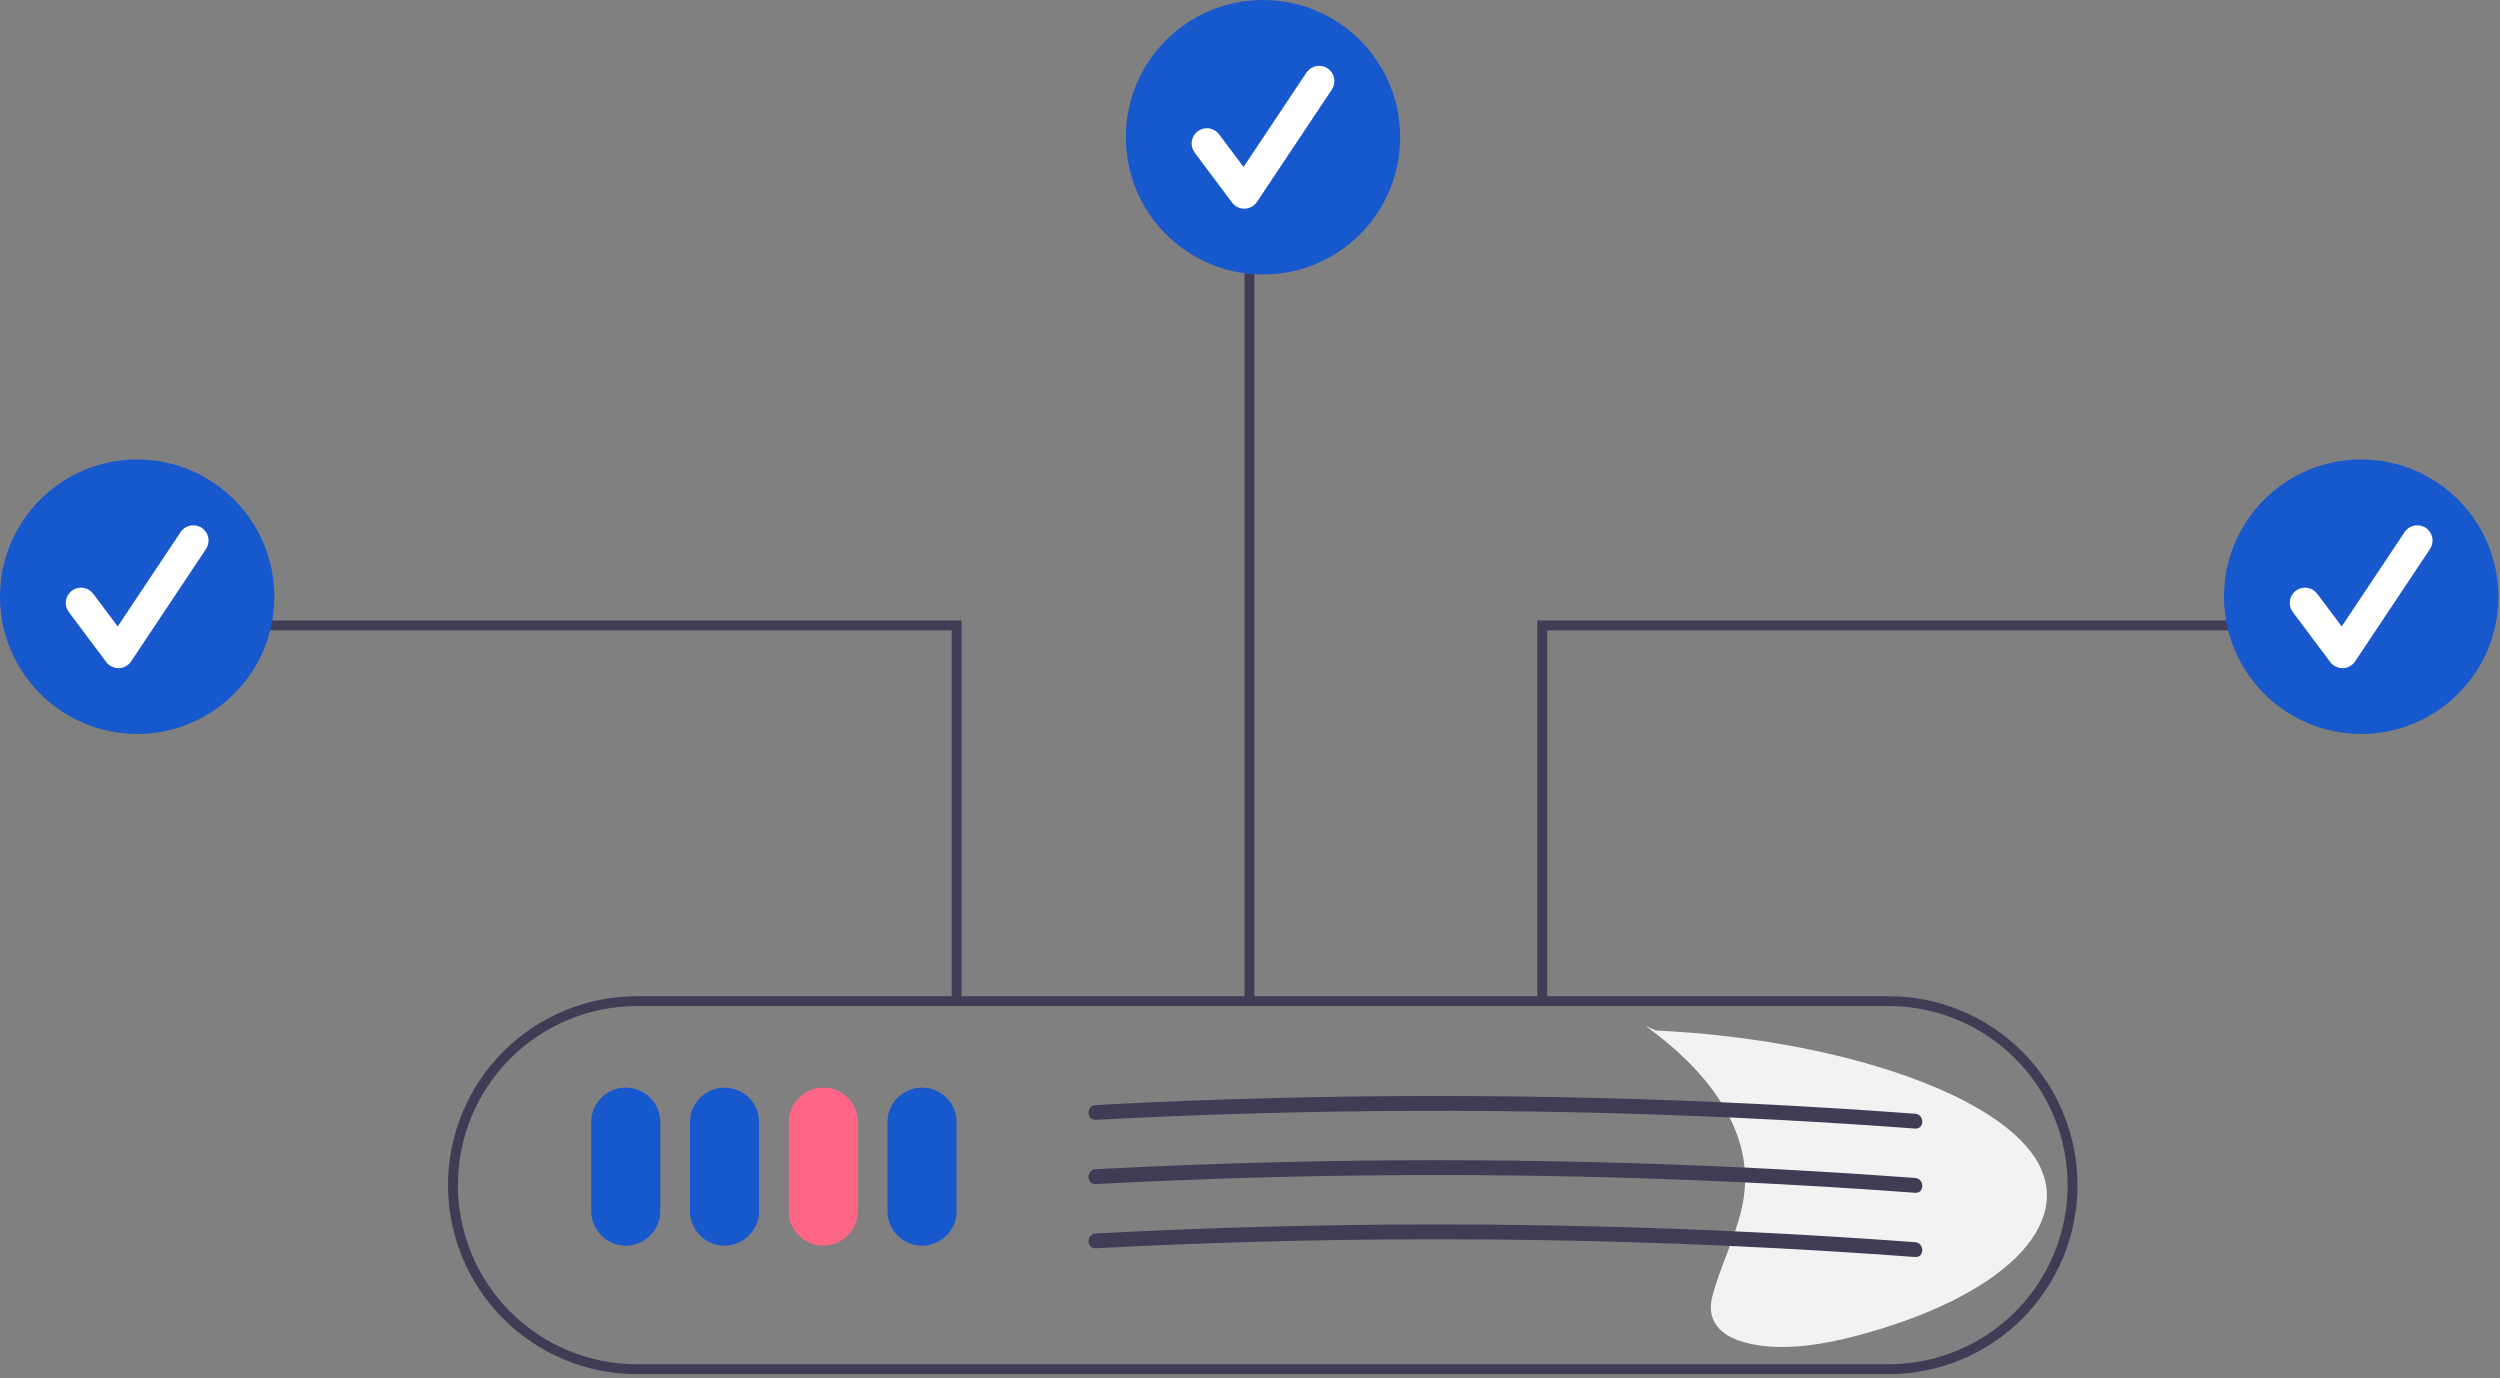<svg width="419" height="231" viewBox="0 0 419 231" fill="none" xmlns="http://www.w3.org/2000/svg">
<rect x="0" y="0" width="419" height="231" fill="#808080" stroke="none"/>
<path d="M341.091 194.077C333.972 183.03 307.506 174.134 277.528 172.711L275.776 171.93C287.881 180.67 293.646 190.639 292.287 200.481C291.505 206.145 288.425 211.729 286.961 217.374C286.156 220.477 287.168 224.413 294.931 225.503C300.18 226.24 305.972 225.214 310.592 224.022C335.511 217.593 348.21 205.124 341.091 194.077Z" fill="#F2F2F2"/>
<path d="M316.535 230.305H106.74C98.345 230.305 90.293 226.968 84.357 221.029C78.42 215.089 75.085 207.033 75.085 198.633C75.085 190.234 78.42 182.178 84.357 176.238C90.293 170.299 98.345 166.962 106.74 166.962H316.535C324.93 166.962 332.982 170.299 338.918 176.238C344.855 182.178 348.19 190.234 348.19 198.633C348.19 207.033 344.855 215.089 338.918 221.029C332.982 226.968 324.93 230.305 316.535 230.305V230.305ZM106.74 168.618C98.784 168.618 91.153 171.78 85.527 177.409C79.901 183.038 76.74 190.673 76.74 198.633C76.74 206.594 79.901 214.229 85.527 219.858C91.153 225.487 98.784 228.649 106.74 228.649H316.535C324.491 228.649 332.122 225.487 337.748 219.858C343.374 214.229 346.535 206.594 346.535 198.633C346.535 190.673 343.374 183.038 337.748 177.409C332.122 171.78 324.491 168.618 316.535 168.618H106.74Z" fill="#3F3D56"/>
<path d="M104.878 208.777C103.342 208.775 101.87 208.164 100.784 207.077C99.698 205.99 99.087 204.517 99.085 202.981V188.076C99.085 186.539 99.695 185.065 100.782 183.978C101.868 182.891 103.342 182.28 104.878 182.28C106.415 182.28 107.888 182.891 108.974 183.978C110.061 185.065 110.671 186.539 110.671 188.076V202.981C110.669 204.517 110.058 205.99 108.972 207.077C107.886 208.164 106.414 208.775 104.878 208.777V208.777Z" fill="#1858CD"/>
<path d="M121.43 208.777C119.894 208.775 118.421 208.164 117.335 207.077C116.249 205.99 115.639 204.517 115.637 202.981V188.076C115.637 186.539 116.247 185.065 117.333 183.978C118.42 182.891 119.893 182.28 121.43 182.28C122.966 182.28 124.44 182.891 125.526 183.978C126.613 185.065 127.223 186.539 127.223 188.076V202.981C127.221 204.517 126.61 205.99 125.524 207.077C124.438 208.164 122.966 208.775 121.43 208.777V208.777Z" fill="#1858CD"/>
<path d="M137.982 208.777C136.446 208.775 134.974 208.164 133.888 207.077C132.802 205.99 132.191 204.517 132.189 202.981V188.076C132.189 186.539 132.799 185.065 133.886 183.978C134.972 182.891 136.446 182.28 137.982 182.28C139.519 182.28 140.992 182.891 142.078 183.978C143.165 185.065 143.775 186.539 143.775 188.076V202.981C143.773 204.517 143.162 205.99 142.076 207.077C140.99 208.164 139.518 208.775 137.982 208.777V208.777Z" fill="#FF6584"/>
<path d="M154.534 208.777C152.998 208.775 151.525 208.164 150.439 207.077C149.353 205.99 148.743 204.517 148.741 202.981V188.076C148.741 186.539 149.351 185.065 150.437 183.978C151.524 182.891 152.997 182.28 154.534 182.28C156.07 182.28 157.544 182.891 158.63 183.978C159.717 185.065 160.327 186.539 160.327 188.076V202.981C160.325 204.517 159.714 205.99 158.628 207.077C157.542 208.164 156.07 208.775 154.534 208.777V208.777Z" fill="#1858CD"/>
<path d="M161.154 167.79H159.499V105.653H41.438V103.997H161.154V167.79Z" fill="#3F3D56"/>
<path d="M22.99 123.011C35.688 123.011 45.981 112.712 45.981 100.008C45.981 87.304 35.688 77.006 22.99 77.006C10.293 77.006 0 87.304 0 100.008C0 112.712 10.293 123.011 22.99 123.011Z" fill="#1858CD"/>
<path d="M19.854 111.98C19.457 111.98 19.065 111.887 18.71 111.71C18.355 111.532 18.046 111.274 17.808 110.956L11.536 102.589C11.334 102.32 11.187 102.014 11.104 101.689C11.02 101.363 11.001 101.024 11.049 100.691C11.096 100.358 11.208 100.038 11.379 99.748C11.551 99.459 11.777 99.206 12.046 99.004C12.315 98.803 12.621 98.656 12.946 98.573C13.272 98.489 13.611 98.471 13.943 98.519C14.276 98.567 14.596 98.679 14.885 98.851C15.174 99.023 15.427 99.249 15.628 99.519L19.731 104.992L30.271 89.176C30.647 88.612 31.232 88.22 31.897 88.088C32.562 87.955 33.252 88.092 33.816 88.468C34.38 88.844 34.772 89.429 34.905 90.094C35.038 90.759 34.902 91.45 34.526 92.014L21.982 110.84C21.755 111.181 21.45 111.462 21.092 111.66C20.734 111.858 20.334 111.968 19.925 111.979C19.901 111.98 19.878 111.98 19.854 111.98Z" fill="white"/>
<path d="M259.312 167.79H257.657V103.997H377.374V105.653H259.312V167.79Z" fill="#3F3D56"/>
<path d="M395.732 123.011C408.429 123.011 418.723 112.712 418.723 100.008C418.723 87.304 408.429 77.006 395.732 77.006C383.035 77.006 372.742 87.304 372.742 100.008C372.742 112.712 383.035 123.011 395.732 123.011Z" fill="#1858CD"/>
<path d="M392.596 111.98C392.199 111.98 391.807 111.887 391.452 111.71C391.097 111.532 390.788 111.274 390.55 110.956L384.278 102.589C384.076 102.32 383.929 102.014 383.845 101.689C383.762 101.363 383.743 101.024 383.79 100.691C383.837 100.358 383.95 100.038 384.121 99.748C384.292 99.459 384.519 99.206 384.788 99.004C385.057 98.803 385.362 98.656 385.688 98.573C386.014 98.489 386.352 98.471 386.685 98.519C387.018 98.567 387.338 98.679 387.627 98.851C387.916 99.023 388.168 99.249 388.37 99.519L392.473 104.992L403.012 89.176C403.389 88.612 403.974 88.22 404.638 88.088C405.303 87.955 405.993 88.092 406.557 88.468C407.121 88.844 407.513 89.429 407.646 90.094C407.78 90.759 407.644 91.45 407.268 92.014L394.724 110.84C394.497 111.181 394.192 111.462 393.834 111.66C393.476 111.858 393.076 111.968 392.667 111.979C392.643 111.98 392.619 111.98 392.596 111.98Z" fill="white"/>
<path d="M210.233 35.516H208.578V167.79H210.233V35.516Z" fill="#3F3D56"/>
<path d="M211.681 46.005C224.378 46.005 234.671 35.706 234.671 23.002C234.671 10.299 224.378 0 211.681 0C198.984 0 188.69 10.299 188.69 23.002C188.69 35.706 198.984 46.005 211.681 46.005Z" fill="#1858CD"/>
<path d="M208.545 34.974C208.148 34.974 207.756 34.882 207.401 34.704C207.046 34.526 206.737 34.268 206.499 33.95L200.227 25.583C200.025 25.314 199.878 25.008 199.794 24.683C199.711 24.357 199.692 24.018 199.739 23.685C199.787 23.352 199.899 23.032 200.07 22.742C200.241 22.453 200.468 22.2 200.737 21.999C201.006 21.797 201.312 21.65 201.637 21.567C201.963 21.483 202.302 21.465 202.634 21.513C202.967 21.561 203.287 21.674 203.576 21.845C203.865 22.017 204.117 22.244 204.319 22.513L208.422 27.986L218.961 12.17C219.338 11.606 219.923 11.214 220.588 11.082C221.252 10.949 221.943 11.086 222.507 11.462C223.071 11.838 223.462 12.423 223.596 13.088C223.729 13.753 223.593 14.444 223.217 15.008L210.673 33.835C210.446 34.175 210.141 34.456 209.783 34.654C209.425 34.852 209.025 34.962 208.616 34.973C208.592 34.974 208.569 34.974 208.545 34.974Z" fill="white"/>
<path d="M183.638 187.682C201.514 186.739 219.405 186.237 237.313 186.177C255.144 186.119 272.97 186.503 290.79 187.327C300.861 187.793 310.925 188.4 320.98 189.148C322.574 189.266 322.566 186.781 320.98 186.664C303.128 185.34 285.252 184.456 267.35 184.013C249.523 183.575 231.693 183.578 213.86 184.022C203.781 184.273 193.707 184.665 183.638 185.198C182.049 185.282 182.039 187.767 183.638 187.682Z" fill="#3F3D56"/>
<path d="M183.638 198.447C201.514 197.504 219.405 197.002 237.313 196.941C255.144 196.884 272.97 197.267 290.79 198.092C300.861 198.558 310.925 199.164 320.98 199.912C322.574 200.03 322.566 197.546 320.98 197.428C303.128 196.104 285.252 195.22 267.35 194.777C249.523 194.34 231.693 194.343 213.86 194.787C203.781 195.038 193.707 195.43 183.638 195.963C182.049 196.046 182.039 198.531 183.638 198.447Z" fill="#3F3D56"/>
<path d="M183.638 209.211C201.514 208.268 219.405 207.766 237.313 207.705C255.144 207.648 272.97 208.031 290.79 208.856C300.861 209.322 310.925 209.929 320.98 210.676C322.574 210.795 322.566 208.31 320.98 208.192C303.128 206.868 285.252 205.985 267.35 205.542C249.523 205.104 231.693 205.107 213.86 205.551C203.781 205.802 193.707 206.194 183.638 206.727C182.049 206.811 182.039 209.295 183.638 209.211Z" fill="#3F3D56"/>
</svg>
